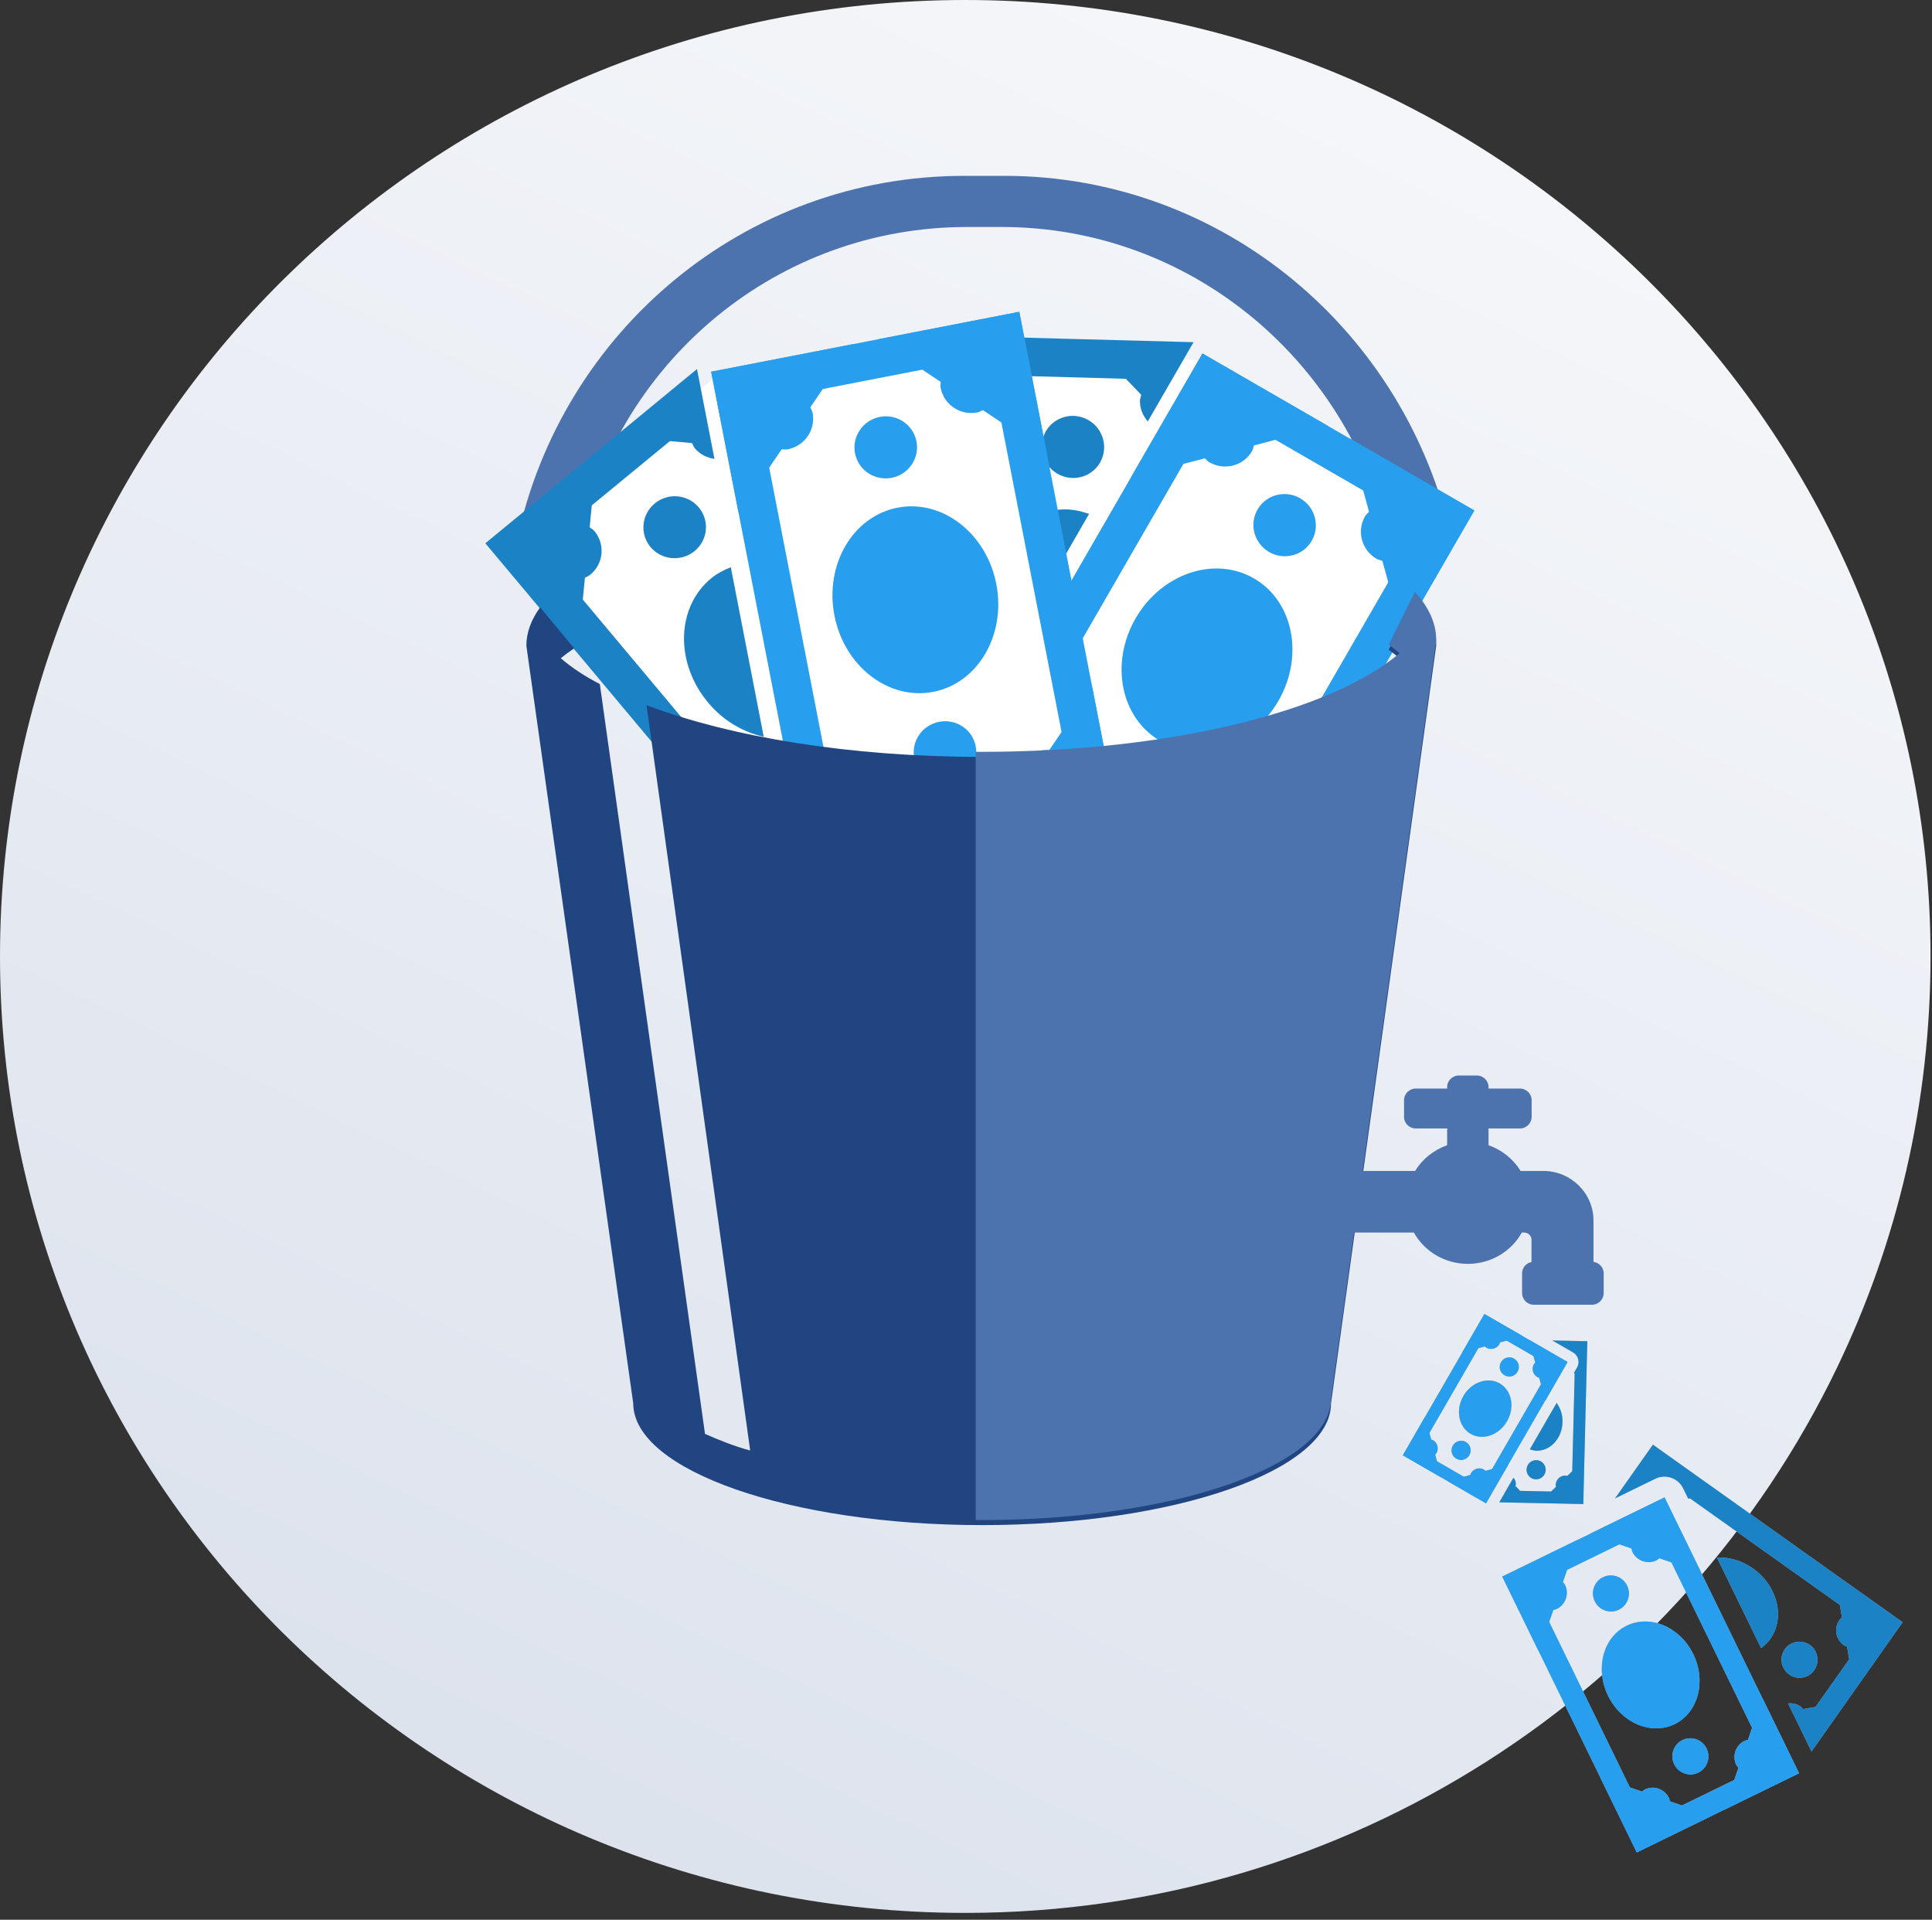 <?xml version="1.0" encoding="UTF-8" standalone="no"?>
<svg width="153px" height="152px" viewBox="0 0 153 152" version="1.1" xmlns="http://www.w3.org/2000/svg" xmlns:xlink="http://www.w3.org/1999/xlink" xmlns:sketch="http://www.bohemiancoding.com/sketch/ns">
    <rect x="0" y="0" width="153" height="152" fill="#333333" stroke="none"/>
    <!-- Generator: Sketch 3.5.2 (25235) - http://www.bohemiancoding.com/sketch -->
    <title>Group</title>
    <desc>Created with Sketch.</desc>
    <defs>
        <linearGradient x1="91.406%" y1="-32.876%" x2="16.335%" y2="123.197%" id="linearGradient-1">
            <stop stop-color="#FFFFFF" offset="0%"></stop>
            <stop stop-color="#D5DCE9" offset="100%"></stop>
        </linearGradient>
    </defs>
    <g id="Page-1" stroke="none" stroke-width="1" fill="none" fill-rule="evenodd" sketch:type="MSPage">
        <g id="17-Transition-to-Retirement-Overview-Copy" sketch:type="MSArtboardGroup" transform="translate(-172, -340)">
            <g id="Group" sketch:type="MSLayerGroup" transform="translate(172, 340)">
                <path d="M76.442,151.459 C106.888,151.459 133.177,133.825 145.47,108.305 C150.223,98.437 152.884,87.391 152.884,75.729 C152.884,33.905 118.66,0 76.442,0 C34.224,0 0,33.905 0,75.729 C0,117.554 34.224,151.459 76.442,151.459 Z" id="Oval-298" fill="url(#linearGradient-1)" sketch:type="MSShapeGroup"></path>
                <g id="Group-4" transform="translate(18, 5)" sketch:type="MSShapeGroup">
                    <g id="Group-Copy-3">
                        <path d="M92.351,37.751 C92.217,37.679 92.082,37.607 91.946,37.537 C88.661,23.461 76.218,12.988 61.356,12.973 L58.573,12.973 C43.618,12.973 31.156,23.455 27.965,37.565 C27.846,37.627 27.728,37.689 27.612,37.751 L22.947,37.751 C26.461,21.243 40.945,8.923 58.358,8.923 L61.569,8.923 C78.885,8.941 93.356,21.267 96.969,37.751 L92.351,37.751 Z" id="Path" fill="#4D73AE"></path>
                        <g id="Rectangle-193-+-Rectangle-193-Copy-3-+-Group-Copy" transform="translate(68.12, 43.907) rotate(-15) translate(-68.12, -43.907) translate(35.338, 10.548)">
                            <path d="M19.082,46.629 L45.853,18.768 L60.677,33.155 L33.906,61.017 L19.082,46.629 L19.082,46.629 Z" id="Rectangle-193" fill="#FFFFFF"></path>
                            <path d="M15.939,48.509 L27.62,10.111 L47.328,16.167 L35.647,54.565 L15.939,48.509 L15.939,48.509 Z" id="Rectangle-193-Copy-3" fill="#FFFFFF"></path>
                            <g id="Group-Copy" transform="translate(32.742, 33.301) rotate(-45) translate(-32.742, -33.301) translate(8.975, 10.65)">
                                <path d="M7.832,23.211 L43.394,23.211 L43.394,41.945 L7.832,41.945 L7.832,23.211 Z M4.803,45.007 L46.423,45.007 L46.423,20.148 L4.803,20.148 L4.803,45.007 Z" id="Fill-1" fill="#279EEE"></path>
                                <path d="M35.071,20.148 L39.33,24.461 C39.301,24.621 39.237,24.76 39.237,24.927 C39.237,26.301 40.337,27.412 41.694,27.412 C41.86,27.412 41.999,27.345 42.155,27.316 L46.423,31.62 L46.423,20.148 L35.071,20.148 Z" id="Fill-2" fill="#279EEE"></path>
                                <path d="M40.363,32.583 C40.363,33.945 39.263,35.056 37.906,35.056 C36.549,35.056 35.45,33.945 35.45,32.583 C35.45,31.209 36.549,30.1 37.906,30.1 C39.263,30.1 40.363,31.209 40.363,32.583 L40.363,32.583 Z" id="Fill-3" fill="#279EEE"></path>
                                <path d="M33.04,32.583 C33.04,36.184 29.713,39.107 25.613,39.107 C21.513,39.107 18.186,36.184 18.186,32.583 C18.186,28.97 21.513,26.048 25.613,26.048 C29.713,26.048 33.04,28.97 33.04,32.583 L33.04,32.583 Z" id="Fill-4" fill="#279EEE"></path>
                                <path d="M15.768,32.583 C15.768,33.945 14.678,35.056 13.32,35.056 C11.963,35.056 10.864,33.945 10.864,32.583 C10.864,31.209 11.963,30.1 13.32,30.1 C14.678,30.1 15.768,31.209 15.768,32.583 L15.768,32.583 Z" id="Fill-5" fill="#279EEE"></path>
                                <path d="M4.803,31.62 L9.062,27.316 C9.218,27.345 9.367,27.412 9.532,27.412 C10.89,27.412 11.989,26.301 11.989,24.927 C11.989,24.76 11.925,24.621 11.897,24.461 L16.155,20.148 L4.803,20.148 L4.803,31.62 Z" id="Fill-6" fill="#279EEE"></path>
                                <path d="M11.989,40.227 C11.989,38.856 10.89,37.745 9.532,37.745 C9.367,37.745 9.227,37.809 9.071,37.838 L4.803,33.534 L4.803,45.007 L16.155,45.007 L11.897,40.703 C11.925,40.545 11.989,40.395 11.989,40.227 L11.989,40.227 Z" id="Fill-7" fill="#279EEE"></path>
                                <path d="M41.694,37.745 C40.337,37.745 39.237,38.856 39.237,40.227 C39.237,40.395 39.301,40.536 39.33,40.693 L35.071,45.007 L46.423,45.007 L46.423,33.534 L42.165,37.838 C42.009,37.809 41.86,37.745 41.694,37.745 L41.694,37.745 Z" id="Fill-8" fill="#279EEE"></path>
                                <path d="M37.341,14.968 C37.341,16.33 36.241,17.441 34.884,17.441 C33.527,17.441 32.437,16.33 32.437,14.968 C32.437,13.596 33.527,12.485 34.884,12.485 C36.241,12.485 37.341,13.596 37.341,14.968 L37.341,14.968 Z" id="Fill-9" fill="#1C82C6"></path>
                                <path d="M4.294,21.953 C4.294,20.376 5.568,19.088 7.129,19.088 L8.68,19.088 L8.756,18.847 L30.653,6.729 L32.325,7.224 C32.372,7.374 32.391,7.532 32.474,7.683 C33.119,8.887 34.616,9.324 35.808,8.662 C35.947,8.588 36.049,8.466 36.167,8.354 L37.841,8.849 L41.655,15.896 L41.166,17.585 C41.017,17.633 40.861,17.652 40.712,17.726 C40.158,18.034 39.79,18.538 39.596,19.088 L46.845,19.088 L41.951,10.063 L36.501,-4.12114787e-13 L26.544,5.518 L-9.59232693e-14,20.199 L4.294,28.133 L4.294,21.953 Z" id="Fill-10" fill="#1C82C6"></path>
                                <path d="M20.755,14.913 C19.103,15.819 17.92,17.202 17.254,18.722 L30.935,18.722 C30.823,18.144 30.656,17.575 30.369,17.033 C28.653,13.869 24.347,12.925 20.755,14.913 L20.755,14.913 Z" id="Fill-11" fill="#1C82C6"></path>
                            </g>
                        </g>
                        <g id="Rectangle-193-+-Rectangle-193-Copy-3-+-Group-Copy-Copy" transform="translate(45.509, 46.424) rotate(-56) translate(-45.509, -46.424) translate(12.727, 13.477)">
                            <path d="M19.082,45.805 L45.853,17.944 L60.677,32.332 L33.906,60.193 L19.082,45.805 L19.082,45.805 Z" id="Rectangle-193" fill="#FFFFFF"></path>
                            <path d="M15.939,47.685 L27.62,9.288 L47.328,15.343 L35.647,53.741 L15.939,47.685 L15.939,47.685 Z" id="Rectangle-193-Copy-3" fill="#FFFFFF"></path>
                            <g id="Group-Copy" transform="translate(32.452, 32.616) rotate(-45) translate(-32.452, -32.616) translate(8.988, 10.073)">
                                <path d="M7.832,23.211 L43.394,23.211 L43.394,41.945 L7.832,41.945 L7.832,23.211 Z M4.803,45.007 L46.423,45.007 L46.423,20.148 L4.803,20.148 L4.803,45.007 Z" id="Fill-1" fill="#279EEE"></path>
                                <path d="M35.071,20.148 L39.33,24.461 C39.301,24.621 39.237,24.76 39.237,24.927 C39.237,26.301 40.337,27.412 41.694,27.412 C41.86,27.412 41.999,27.345 42.155,27.316 L46.423,31.62 L46.423,20.148 L35.071,20.148 Z" id="Fill-2" fill="#279EEE"></path>
                                <path d="M40.363,32.583 C40.363,33.945 39.263,35.056 37.906,35.056 C36.549,35.056 35.45,33.945 35.45,32.583 C35.45,31.209 36.549,30.1 37.906,30.1 C39.263,30.1 40.363,31.209 40.363,32.583 L40.363,32.583 Z" id="Fill-3" fill="#279EEE"></path>
                                <path d="M33.04,32.583 C33.04,36.184 29.713,39.107 25.613,39.107 C21.513,39.107 18.186,36.184 18.186,32.583 C18.186,28.97 21.513,26.048 25.613,26.048 C29.713,26.048 33.04,28.97 33.04,32.583 L33.04,32.583 Z" id="Fill-4" fill="#279EEE"></path>
                                <path d="M15.768,32.583 C15.768,33.945 14.678,35.056 13.32,35.056 C11.963,35.056 10.864,33.945 10.864,32.583 C10.864,31.209 11.963,30.1 13.32,30.1 C14.678,30.1 15.768,31.209 15.768,32.583 L15.768,32.583 Z" id="Fill-5" fill="#279EEE"></path>
                                <path d="M4.803,31.62 L9.062,27.316 C9.218,27.345 9.367,27.412 9.532,27.412 C10.89,27.412 11.989,26.301 11.989,24.927 C11.989,24.76 11.925,24.621 11.897,24.461 L16.155,20.148 L4.803,20.148 L4.803,31.62 Z" id="Fill-6" fill="#279EEE"></path>
                                <path d="M11.989,40.227 C11.989,38.856 10.89,37.745 9.532,37.745 C9.367,37.745 9.227,37.809 9.071,37.838 L4.803,33.534 L4.803,45.007 L16.155,45.007 L11.897,40.703 C11.925,40.545 11.989,40.395 11.989,40.227 L11.989,40.227 Z" id="Fill-7" fill="#279EEE"></path>
                                <path d="M41.694,37.745 C40.337,37.745 39.237,38.856 39.237,40.227 C39.237,40.395 39.301,40.536 39.33,40.693 L35.071,45.007 L46.423,45.007 L46.423,33.534 L42.165,37.838 C42.009,37.809 41.86,37.745 41.694,37.745 L41.694,37.745 Z" id="Fill-8" fill="#279EEE"></path>
                                <path d="M37.341,14.968 C37.341,16.33 36.241,17.441 34.884,17.441 C33.527,17.441 32.437,16.33 32.437,14.968 C32.437,13.596 33.527,12.485 34.884,12.485 C36.241,12.485 37.341,13.596 37.341,14.968 L37.341,14.968 Z" id="Fill-9" fill="#1C82C6"></path>
                                <path d="M4.294,21.953 C4.294,20.376 5.568,19.088 7.129,19.088 L8.68,19.088 L8.756,18.847 L30.653,6.729 L32.325,7.224 C32.372,7.374 32.391,7.532 32.474,7.683 C33.119,8.887 34.616,9.324 35.808,8.662 C35.947,8.588 36.049,8.466 36.167,8.354 L37.841,8.849 L41.655,15.896 L41.166,17.585 C41.017,17.633 40.861,17.652 40.712,17.726 C40.158,18.034 39.79,18.538 39.596,19.088 L46.845,19.088 L41.951,10.063 L36.501,-1.58095759e-13 L26.544,5.518 L3.90798505e-14,20.199 L4.294,28.133 L4.294,21.953 Z" id="Fill-10" fill="#1C82C6"></path>
                                <path d="M20.755,14.913 C19.103,15.819 17.92,17.202 17.254,18.722 L30.935,18.722 C30.823,18.144 30.656,17.575 30.369,17.033 C28.653,13.869 24.347,12.925 20.755,14.913 L20.755,14.913 Z" id="Fill-11" fill="#1C82C6"></path>
                            </g>
                        </g>
                        <g id="pail1-copy" transform="translate(22.947, 41.87)" fill="#204581">
                            <path d="M71.102,0.4 C72.215,1.614 72.808,2.911 72.789,4.261 L64.46,64.242 C64.46,69.555 52.086,73.884 36.831,73.884 C21.576,73.884 9.201,69.535 9.201,64.242 L0.737,4.261 C0.737,3.214 1.116,2.193 1.829,1.217 L4.52,4.463 C4.142,4.719 3.789,4.98 3.462,5.245 C4.298,5.974 5.368,6.682 6.555,7.292 L14.883,66.662 C15.953,67.135 17.16,67.627 18.463,67.98 L10.252,8.965 C16.926,11.483 26.324,13.058 36.811,13.058 C51.813,13.058 64.558,9.81 69.889,5.245 C69.619,5.018 69.33,4.795 69.024,4.576 L71.102,0.4 Z" id="Path"></path>
                        </g>
                    </g>
                    <g id="Group-Copy-4" transform="translate(59.269, 41.87)" fill="#4D73AE">
                        <path d="M1.20325865e-07,73.482 C0.17,73.483 0.34,73.484 0.51,73.484 C15.764,73.484 28.139,69.155 28.139,63.841 L36.468,3.861 C36.486,2.511 35.893,1.214 34.78,-1.99423811e-13 L32.703,4.175 C33.009,4.395 33.298,4.618 33.568,4.845 C28.237,9.41 15.492,12.658 0.49,12.658 C0.326,12.658 0.163,12.657 2.03920214e-13,12.656 L1.20325865e-07,73.482 Z" id="Path"></path>
                    </g>
                </g>
                <path d="M127,102.387 C127,102.895 126.583,103.307 126.068,103.307 L121.469,103.307 C120.954,103.307 120.538,102.895 120.538,102.387 L120.538,100.823 C120.538,100.377 120.858,100.006 121.284,99.921 L121.284,98.161 C121.284,97.846 121.025,97.591 120.707,97.591 L120.518,97.591 C119.661,99.115 118.045,100.069 116.242,100.069 C114.439,100.069 112.823,99.115 111.966,97.591 L104.893,97.591 C104.378,97.591 103.961,97.179 103.961,96.671 L103.961,93.632 C103.961,93.123 104.378,92.712 104.893,92.712 L112.062,92.712 C112.652,91.758 113.555,91.045 114.602,90.676 L114.602,89.533 C114.602,89.47 114.609,89.408 114.621,89.349 L112.12,89.349 C111.606,89.349 111.189,88.937 111.189,88.429 L111.189,87.11 C111.189,86.602 111.606,86.19 112.12,86.19 L114.602,86.19 L114.602,86.076 C114.602,85.568 115.02,85.156 115.534,85.156 L116.95,85.156 C117.464,85.156 117.882,85.568 117.882,86.076 L117.882,86.19 L120.364,86.19 C120.878,86.19 121.295,86.602 121.295,87.11 L121.295,88.429 C121.295,88.937 120.878,89.349 120.364,89.349 L117.863,89.349 C117.875,89.408 117.882,89.47 117.882,89.533 L117.882,90.676 C118.929,91.045 119.832,91.758 120.422,92.712 L122.215,92.712 C124.409,92.712 126.193,94.475 126.193,96.642 L126.193,99.912 C126.649,99.973 127,100.357 127,100.823 L127,102.387 Z" id="tap" fill="#4D73AE" sketch:type="MSShapeGroup"></path>
                <g id="Group-Copy-5" transform="translate(135.539, 127.974) rotate(-296) translate(-135.539, -127.974) translate(121.039, 114.42)" sketch:type="MSShapeGroup">
                    <g id="money146-copy-2" fill="#A6B7C2">
                        <path d="M6.182,14.537 L26.936,14.537 L26.936,25.304 L6.182,25.304 L6.182,14.537 Z M4.414,27.064 L28.704,27.064 L28.704,12.776 L4.414,12.776 L4.414,27.064 Z" id="Fill-1"></path>
                        <path d="M22.079,12.776 L24.564,15.255 C24.548,15.347 24.511,15.427 24.511,15.523 C24.511,16.312 25.152,16.951 25.944,16.951 C26.041,16.951 26.122,16.913 26.213,16.896 L28.704,19.37 L28.704,12.776 L22.079,12.776 Z" id="Fill-2"></path>
                        <path d="M25.167,19.923 C25.167,20.706 24.526,21.345 23.734,21.345 C22.942,21.345 22.3,20.706 22.3,19.923 C22.3,19.133 22.942,18.496 23.734,18.496 C24.526,18.496 25.167,19.133 25.167,19.923 L25.167,19.923 Z" id="Fill-3"></path>
                        <path d="M20.894,19.923 C20.894,21.993 18.952,23.673 16.559,23.673 C14.166,23.673 12.225,21.993 12.225,19.923 C12.225,17.847 14.166,16.167 16.559,16.167 C18.952,16.167 20.894,17.847 20.894,19.923 L20.894,19.923 Z" id="Fill-4"></path>
                        <path d="M10.813,19.923 C10.813,20.706 10.177,21.345 9.385,21.345 C8.593,21.345 7.951,20.706 7.951,19.923 C7.951,19.133 8.593,18.496 9.385,18.496 C10.177,18.496 10.813,19.133 10.813,19.923 L10.813,19.923 Z" id="Fill-5"></path>
                        <path d="M4.414,19.37 L6.9,16.896 C6.991,16.913 7.078,16.951 7.174,16.951 C7.966,16.951 8.608,16.312 8.608,15.523 C8.608,15.427 8.571,15.347 8.554,15.255 L11.04,12.776 L4.414,12.776 L4.414,19.37 Z" id="Fill-6"></path>
                        <path d="M8.608,24.317 C8.608,23.528 7.966,22.89 7.174,22.89 C7.078,22.89 6.996,22.927 6.905,22.943 L4.414,20.47 L4.414,27.064 L11.04,27.064 L8.554,24.59 C8.571,24.499 8.608,24.413 8.608,24.317 L8.608,24.317 Z" id="Fill-7"></path>
                        <path d="M25.944,22.89 C25.152,22.89 24.511,23.528 24.511,24.317 C24.511,24.413 24.548,24.494 24.564,24.585 L22.079,27.064 L28.704,27.064 L28.704,20.47 L26.219,22.943 C26.128,22.927 26.041,22.89 25.944,22.89 L25.944,22.89 Z" id="Fill-8"></path>
                        <path d="M22.079,8.801 C22.079,9.584 21.437,10.223 20.645,10.223 C19.853,10.223 19.217,9.584 19.217,8.801 C19.217,8.013 19.853,7.374 20.645,7.374 C21.437,7.374 22.079,8.013 22.079,8.801 L22.079,8.801 Z" id="Fill-9"></path>
                        <path d="M2.76,12.776 C2.76,11.869 3.504,11.129 4.414,11.129 L5.32,11.129 L5.364,10.99 L18.143,4.026 L19.119,4.31 C19.147,4.397 19.158,4.487 19.206,4.574 C19.583,5.266 20.456,5.517 21.152,5.137 C21.233,5.094 21.293,5.024 21.362,4.96 L22.339,5.244 L24.564,9.294 L24.279,10.265 C24.192,10.293 24.101,10.304 24.014,10.346 C23.691,10.523 23.476,10.813 23.362,11.129 L27.593,11.129 L24.737,5.942 L21.556,0.158 L15.745,3.329 L0.254,11.768 L2.76,16.328 L2.76,12.776 Z" id="Fill-10"></path>
                        <path d="M12.544,8.94 C11.579,9.46 10.889,10.256 10.5,11.129 L18.484,11.129 C18.419,10.797 18.322,10.47 18.155,10.158 C17.153,8.34 14.64,7.797 12.544,8.94 L12.544,8.94 Z" id="Fill-11"></path>
                    </g>
                    <path d="M6.182,14.537 L26.936,14.537 L26.936,25.304 L6.182,25.304 L6.182,14.537 Z M4.414,27.064 L28.704,27.064 L28.704,12.776 L4.414,12.776 L4.414,27.064 Z" id="Fill-1" fill="#279EEE"></path>
                    <path d="M22.079,12.776 L24.564,15.255 C24.548,15.347 24.511,15.427 24.511,15.523 C24.511,16.312 25.152,16.951 25.944,16.951 C26.041,16.951 26.122,16.913 26.213,16.896 L28.704,19.37 L28.704,12.776 L22.079,12.776 Z" id="Fill-2" fill="#279EEE"></path>
                    <path d="M25.167,19.923 C25.167,20.706 24.526,21.345 23.734,21.345 C22.942,21.345 22.3,20.706 22.3,19.923 C22.3,19.133 22.942,18.496 23.734,18.496 C24.526,18.496 25.167,19.133 25.167,19.923 L25.167,19.923 Z" id="Fill-3" fill="#279EEE"></path>
                    <path d="M20.894,19.923 C20.894,21.993 18.952,23.673 16.559,23.673 C14.166,23.673 12.225,21.993 12.225,19.923 C12.225,17.847 14.166,16.167 16.559,16.167 C18.952,16.167 20.894,17.847 20.894,19.923 L20.894,19.923 Z" id="Fill-4" fill="#279EEE"></path>
                    <path d="M10.813,19.923 C10.813,20.706 10.177,21.345 9.385,21.345 C8.593,21.345 7.951,20.706 7.951,19.923 C7.951,19.133 8.593,18.496 9.385,18.496 C10.177,18.496 10.813,19.133 10.813,19.923 L10.813,19.923 Z" id="Fill-5" fill="#279EEE"></path>
                    <path d="M4.414,19.37 L6.9,16.896 C6.991,16.913 7.078,16.951 7.174,16.951 C7.966,16.951 8.608,16.312 8.608,15.523 C8.608,15.427 8.571,15.347 8.554,15.255 L11.04,12.776 L4.414,12.776 L4.414,19.37 Z" id="Fill-6" fill="#279EEE"></path>
                    <path d="M8.608,24.317 C8.608,23.528 7.966,22.89 7.174,22.89 C7.078,22.89 6.996,22.927 6.905,22.943 L4.414,20.47 L4.414,27.064 L11.04,27.064 L8.554,24.59 C8.571,24.499 8.608,24.413 8.608,24.317 L8.608,24.317 Z" id="Fill-7" fill="#279EEE"></path>
                    <path d="M25.944,22.89 C25.152,22.89 24.511,23.528 24.511,24.317 C24.511,24.413 24.548,24.494 24.564,24.585 L22.079,27.064 L28.704,27.064 L28.704,20.47 L26.219,22.943 C26.128,22.927 26.041,22.89 25.944,22.89 L25.944,22.89 Z" id="Fill-8" fill="#279EEE"></path>
                    <path d="M22.079,8.801 C22.079,9.584 21.437,10.223 20.645,10.223 C19.853,10.223 19.217,9.584 19.217,8.801 C19.217,8.013 19.853,7.374 20.645,7.374 C21.437,7.374 22.079,8.013 22.079,8.801 L22.079,8.801 Z" id="Fill-9" fill="#1C82C6"></path>
                    <path d="M2.76,12.776 C2.76,11.869 3.504,11.129 4.414,11.129 L5.32,11.129 L5.364,10.99 L18.143,4.026 L19.119,4.31 C19.147,4.397 19.158,4.487 19.206,4.574 C19.583,5.266 20.456,5.517 21.152,5.137 C21.233,5.094 21.293,5.024 21.362,4.96 L22.339,5.244 L24.564,9.294 L24.279,10.265 C24.192,10.293 24.101,10.304 24.014,10.346 C23.691,10.523 23.476,10.813 23.362,11.129 L27.593,11.129 L24.737,5.942 L21.556,0.158 L15.745,3.329 L0.254,11.768 L2.76,16.328 L2.76,12.776 Z" id="Fill-10" fill="#1C82C6"></path>
                    <path d="M12.544,8.94 C11.579,9.46 10.889,10.256 10.5,11.129 L18.484,11.129 C18.419,10.797 18.322,10.47 18.155,10.158 C17.153,8.34 14.64,7.797 12.544,8.94 L12.544,8.94 Z" id="Fill-11" fill="#1C82C6"></path>
                </g>
                <g id="Group-Copy-5" transform="translate(121.094, 112.278) rotate(-240) translate(-121.094, -112.278) translate(113.386, 105.073)" sketch:type="MSShapeGroup">
                    <g id="money146-copy-2" fill="#A6B7C2">
                        <path d="M3.286,7.727 L14.319,7.727 L14.319,13.451 L3.286,13.451 L3.286,7.727 Z M2.347,14.386 L15.258,14.386 L15.258,6.791 L2.347,6.791 L2.347,14.386 Z" id="Fill-1"></path>
                        <path d="M11.737,6.791 L13.058,8.109 C13.049,8.158 13.029,8.2 13.029,8.251 C13.029,8.671 13.37,9.011 13.791,9.011 C13.843,9.011 13.886,8.99 13.934,8.981 L15.258,10.296 L15.258,6.791 L11.737,6.791 Z" id="Fill-2"></path>
                        <path d="M13.378,10.591 C13.378,11.007 13.037,11.346 12.616,11.346 C12.195,11.346 11.854,11.007 11.854,10.591 C11.854,10.171 12.195,9.832 12.616,9.832 C13.037,9.832 13.378,10.171 13.378,10.591 L13.378,10.591 Z" id="Fill-3"></path>
                        <path d="M11.106,10.591 C11.106,11.691 10.074,12.584 8.802,12.584 C7.53,12.584 6.498,11.691 6.498,10.591 C6.498,9.487 7.53,8.594 8.802,8.594 C10.074,8.594 11.106,9.487 11.106,10.591 L11.106,10.591 Z" id="Fill-4"></path>
                        <path d="M5.748,10.591 C5.748,11.007 5.41,11.346 4.989,11.346 C4.568,11.346 4.227,11.007 4.227,10.591 C4.227,10.171 4.568,9.832 4.989,9.832 C5.41,9.832 5.748,10.171 5.748,10.591 L5.748,10.591 Z" id="Fill-5"></path>
                        <path d="M2.347,10.296 L3.668,8.981 C3.716,8.99 3.762,9.011 3.814,9.011 C4.235,9.011 4.576,8.671 4.576,8.251 C4.576,8.2 4.556,8.158 4.547,8.109 L5.868,6.791 L2.347,6.791 L2.347,10.296 Z" id="Fill-6"></path>
                        <path d="M4.576,12.926 C4.576,12.507 4.235,12.168 3.814,12.168 C3.762,12.168 3.719,12.187 3.671,12.196 L2.347,10.881 L2.347,14.386 L5.868,14.386 L4.547,13.071 C4.556,13.023 4.576,12.977 4.576,12.926 L4.576,12.926 Z" id="Fill-7"></path>
                        <path d="M13.791,12.168 C13.37,12.168 13.029,12.507 13.029,12.926 C13.029,12.977 13.049,13.02 13.058,13.068 L11.737,14.386 L15.258,14.386 L15.258,10.881 L13.937,12.196 C13.889,12.187 13.843,12.168 13.791,12.168 L13.791,12.168 Z" id="Fill-8"></path>
                        <path d="M11.737,4.678 C11.737,5.095 11.396,5.434 10.974,5.434 C10.553,5.434 10.215,5.095 10.215,4.678 C10.215,4.259 10.553,3.92 10.974,3.92 C11.396,3.92 11.737,4.259 11.737,4.678 L11.737,4.678 Z" id="Fill-9"></path>
                        <path d="M1.467,6.791 C1.467,6.309 1.862,5.916 2.347,5.916 L2.828,5.916 L2.851,5.842 L9.645,2.14 L10.163,2.291 C10.178,2.337 10.184,2.385 10.209,2.431 C10.41,2.799 10.874,2.933 11.244,2.731 C11.287,2.708 11.318,2.671 11.355,2.636 L11.875,2.788 L13.058,4.941 L12.906,5.457 C12.86,5.471 12.811,5.477 12.765,5.5 C12.593,5.594 12.479,5.748 12.419,5.916 L14.668,5.916 L13.149,3.158 L11.459,0.084 L8.37,1.77 L0.135,6.255 L1.467,8.679 L1.467,6.791 Z" id="Fill-10"></path>
                        <path d="M6.668,4.752 C6.155,5.029 5.788,5.452 5.581,5.916 L9.826,5.916 C9.791,5.739 9.739,5.565 9.65,5.4 C9.118,4.433 7.782,4.145 6.668,4.752 L6.668,4.752 Z" id="Fill-11"></path>
                    </g>
                    <path d="M3.286,7.727 L14.319,7.727 L14.319,13.451 L3.286,13.451 L3.286,7.727 Z M2.347,14.386 L15.258,14.386 L15.258,6.791 L2.347,6.791 L2.347,14.386 Z" id="Fill-1" fill="#279EEE"></path>
                    <path d="M11.737,6.791 L13.058,8.109 C13.049,8.158 13.029,8.2 13.029,8.251 C13.029,8.671 13.37,9.011 13.791,9.011 C13.843,9.011 13.886,8.99 13.934,8.981 L15.258,10.296 L15.258,6.791 L11.737,6.791 Z" id="Fill-2" fill="#279EEE"></path>
                    <path d="M13.378,10.591 C13.378,11.007 13.037,11.346 12.616,11.346 C12.195,11.346 11.854,11.007 11.854,10.591 C11.854,10.171 12.195,9.832 12.616,9.832 C13.037,9.832 13.378,10.171 13.378,10.591 L13.378,10.591 Z" id="Fill-3" fill="#279EEE"></path>
                    <path d="M11.106,10.591 C11.106,11.691 10.074,12.584 8.802,12.584 C7.53,12.584 6.498,11.691 6.498,10.591 C6.498,9.487 7.53,8.594 8.802,8.594 C10.074,8.594 11.106,9.487 11.106,10.591 L11.106,10.591 Z" id="Fill-4" fill="#279EEE"></path>
                    <path d="M5.748,10.591 C5.748,11.007 5.41,11.346 4.989,11.346 C4.568,11.346 4.227,11.007 4.227,10.591 C4.227,10.171 4.568,9.832 4.989,9.832 C5.41,9.832 5.748,10.171 5.748,10.591 L5.748,10.591 Z" id="Fill-5" fill="#279EEE"></path>
                    <path d="M2.347,10.296 L3.668,8.981 C3.716,8.99 3.762,9.011 3.814,9.011 C4.235,9.011 4.576,8.671 4.576,8.251 C4.576,8.2 4.556,8.158 4.547,8.109 L5.868,6.791 L2.347,6.791 L2.347,10.296 Z" id="Fill-6" fill="#279EEE"></path>
                    <path d="M4.576,12.926 C4.576,12.507 4.235,12.168 3.814,12.168 C3.762,12.168 3.719,12.187 3.671,12.196 L2.347,10.881 L2.347,14.386 L5.868,14.386 L4.547,13.071 C4.556,13.023 4.576,12.977 4.576,12.926 L4.576,12.926 Z" id="Fill-7" fill="#279EEE"></path>
                    <path d="M13.791,12.168 C13.37,12.168 13.029,12.507 13.029,12.926 C13.029,12.977 13.049,13.02 13.058,13.068 L11.737,14.386 L15.258,14.386 L15.258,10.881 L13.937,12.196 C13.889,12.187 13.843,12.168 13.791,12.168 L13.791,12.168 Z" id="Fill-8" fill="#279EEE"></path>
                    <path d="M11.737,4.678 C11.737,5.095 11.396,5.434 10.974,5.434 C10.553,5.434 10.215,5.095 10.215,4.678 C10.215,4.259 10.553,3.92 10.974,3.92 C11.396,3.92 11.737,4.259 11.737,4.678 L11.737,4.678 Z" id="Fill-9" fill="#1C82C6"></path>
                    <path d="M1.467,6.791 C1.467,6.309 1.862,5.916 2.347,5.916 L2.828,5.916 L2.851,5.842 L9.645,2.14 L10.163,2.291 C10.178,2.337 10.184,2.385 10.209,2.431 C10.41,2.799 10.874,2.933 11.244,2.731 C11.287,2.708 11.318,2.671 11.355,2.636 L11.875,2.788 L13.058,4.941 L12.906,5.457 C12.86,5.471 12.811,5.477 12.765,5.5 C12.593,5.594 12.479,5.748 12.419,5.916 L14.668,5.916 L13.149,3.158 L11.459,0.084 L8.37,1.77 L0.135,6.255 L1.467,8.679 L1.467,6.791 Z" id="Fill-10" fill="#1C82C6"></path>
                    <path d="M6.668,4.752 C6.155,5.029 5.788,5.452 5.581,5.916 L9.826,5.916 C9.791,5.739 9.739,5.565 9.65,5.4 C9.118,4.433 7.782,4.145 6.668,4.752 L6.668,4.752 Z" id="Fill-11" fill="#1C82C6"></path>
                </g>
            </g>
        </g>
    </g>
</svg>